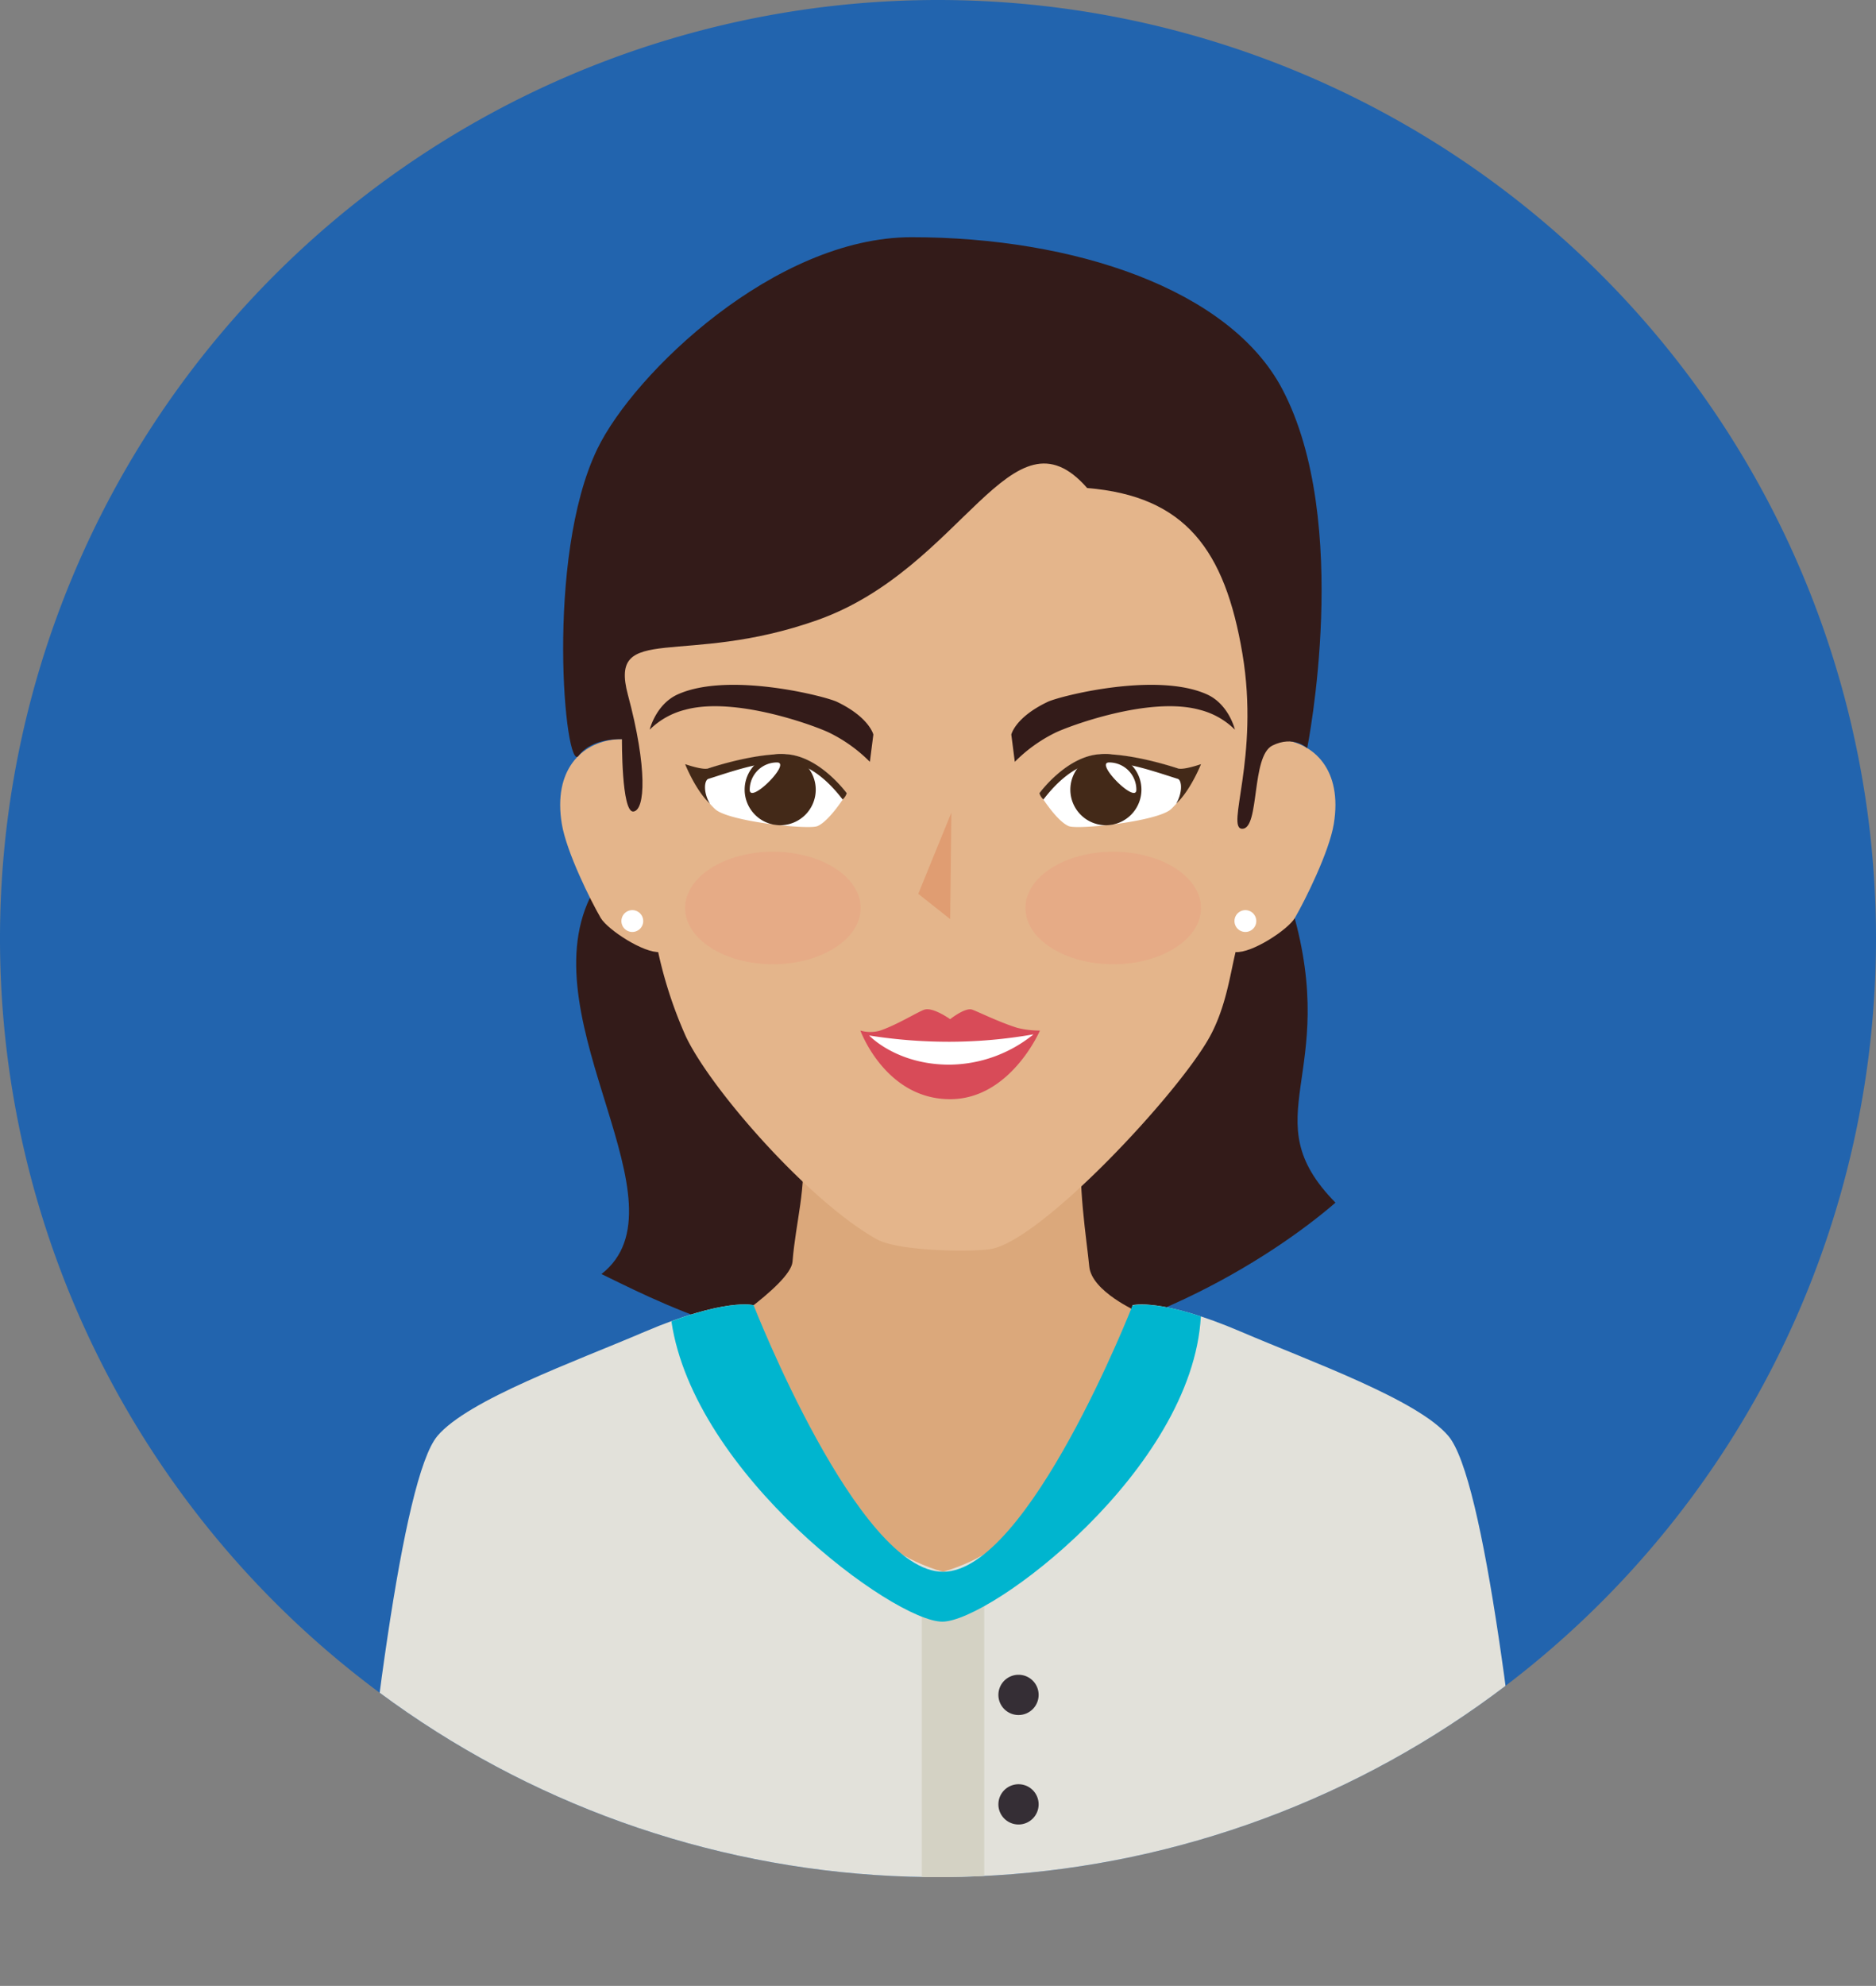 <svg xmlns="http://www.w3.org/2000/svg" xmlns:xlink="http://www.w3.org/1999/xlink" viewBox="0 0 344.16 364.1"><rect x="0" y="0" width="344.16" height="364.1" fill="#808080" stroke="none"/><defs><clipPath id="clip-path"><path d="M344.16,172.08A172.08,172.08,0,1,1,172.08,0,172.08,172.08,0,0,1,344.16,172.08Z" fill="#2264ae"/></clipPath></defs><title>Asset 53</title><g id="Layer_2" data-name="Layer 2"><g id="Capa_1" data-name="Capa 1"><path d="M344.16,172.08A172.08,172.08,0,1,1,172.08,0,172.08,172.08,0,0,1,344.16,172.08Z" fill="#2264ae"/><g clip-path="url(#clip-path)"><path d="M108.23,164.59c-11,22.92,18.45,56.24,2.11,69,7.45,3.52,32.42,17.31,64.4,15.69S233.28,230.63,245,220.5c-15.42-15.68.92-23.19-7.88-53.59" fill="#331b19"/><path d="M208.73,240.51l-3.38,44.12-26.17,22.43-23.52-15.68-26.18-45.89s15.56-9.82,15.91-14.16c.6-7.47,2.61-13.49,1.77-21.3-1.53-14.27,53.87-15.24,51.44-.43-1.07,6.45.8,18,1.23,22.6S208.73,240.51,208.73,240.51Z" fill="#dba87b"/><path d="M233.1,131.81a283.89,283.89,0,0,1-6.43,42.74c-1,4.12-1.76,10.1-4.74,15.54-5.68,10.33-30.77,37.25-40.14,38.91-3.31.58-16.91.46-20.94-1.79-12.43-6.94-30.34-27.36-35-37.12a79,79,0,0,1-5.09-15.46,298.69,298.69,0,0,1-6.37-42.82c-3.72-45.73,26.58-66,59.36-66S236.8,86.07,233.1,131.81Z" fill="#e4b58b"/><path d="M244.69,151.07c-.84,5.1-5.26,14-7.15,17.24-1.28,2.16-7.92,6.51-10.88,6.24s-1.82-8.24-2.91-10.94-1.54-8.44-1.4-14.63c.24-10.08,6.36-14,12.53-13.41S246.32,141.12,244.69,151.07Z" fill="#e4b58b"/><path d="M103.07,151.07c.84,5.1,5.25,14,7.14,17.24,1.29,2.16,7.93,6.51,10.88,6.24s1.83-8.24,2.92-10.94,1.54-8.44,1.39-14.63c-.24-10.08-6.35-14-12.52-13.41S101.43,141.12,103.07,151.07Z" fill="#e4b58b"/><path d="M119.19,133.78s1.1-4.64,5.15-6.47c9.31-4.19,27,.32,29.21,1.37,5.94,2.85,6.67,6,6.67,6l-.64,5a27.38,27.38,0,0,0-7.46-5.35c-2.32-1.14-17.18-6.73-26.42-4.2A14.1,14.1,0,0,0,119.19,133.78Z" fill="#331b19"/><path d="M226.55,133.78s-1.09-4.64-5.13-6.47c-9.32-4.19-27,.32-29.21,1.37-6,2.85-6.68,6-6.68,6l.64,5a27.42,27.42,0,0,1,7.45-5.35c2.33-1.14,17.19-6.73,26.43-4.2A14,14,0,0,1,226.55,133.78Z" fill="#331b19"/><path d="M114.1,135.52S114,149,116.19,148.79s2.6-8-1-21.41,10.25-5,34.79-13.7c26.82-9.53,35.57-40.08,49.47-24.2,18,1.47,25.28,11.35,28.48,30.38s-3.2,32.16,0,32.09,1.58-13.32,5.5-15.26,6.38.48,6.38.48,8.34-41.48-4.61-65.91C225.51,53,197,43.49,167.23,43.49c-25.06,0-50.92,24.93-57.64,38.8-9.65,19.93-5.94,59.67-3.46,56.29S114.1,135.52,114.1,135.52Z" fill="#331b19"/><path d="M282.29,364.1c-4.09-43.76-10-93.07-16.58-100.82-5.61-6.65-25.27-13.65-38-19.1-14.75-6.32-19.95-4.88-19.95-4.88s-7.09,41-34.77,48.88c-27.66-7.86-34.75-48.88-34.75-48.88s-5.21-1.44-20,4.88c-12.72,5.45-32.38,12.45-38,19.1C73.76,271,67.81,320.34,63.72,364.1Z" fill="#e2e1da"/><path d="M118,168.87a2,2,0,1,1-2-2A2,2,0,0,1,118,168.87Z" fill="#fff"/><path d="M230.47,168.87a2,2,0,1,1-2-2A2,2,0,0,1,230.47,168.87Z" fill="#fff"/><rect x="169.11" y="291.88" width="11.45" height="54.23" fill="#d4d2c4"/><path d="M190.54,310.74a3.69,3.69,0,1,1-3.68-3.68A3.68,3.68,0,0,1,190.54,310.74Z" fill="#352e35"/><path d="M190.54,330.82a3.69,3.69,0,1,1-3.68-3.69A3.68,3.68,0,0,1,190.54,330.82Z" fill="#352e35"/><path d="M220.3,241.35c-9.13-3-12.53-2-12.53-2S188.66,288.18,173,288.18s-34.75-48.88-34.75-48.88-4-1.11-15.08,2.94c4.14,28.08,40.82,55.08,49.7,55.08S218.78,269.45,220.3,241.35Z" fill="#00b5cf"/><path d="M127.34,141.71a13.29,13.29,0,0,0,3.84,6.63c2.43,2.29,17.23,3.83,18.79,3.12,2.33-1,5.37-6,5.37-6s-5.21-7.17-11.64-7.17S127.34,141.71,127.34,141.71Z" fill="#fff"/><path d="M143.7,139.66c-4.64,0-10.51,2.14-13.74,3.14-.75.23-1,2.43.27,4.54-2.64-2.43-4.54-7.24-4.54-7.24s3.17,1.12,4.2.79c3.09-1,9-2.63,13.81-2.63,6.43,0,11.64,7.17,11.64,7.17a2.68,2.68,0,0,1-.75,1.15C153.44,145.13,149.27,139.66,143.7,139.66Z" fill="#432918"/><path d="M136.61,144.78a6.52,6.52,0,1,0,6.52-6.52A6.51,6.51,0,0,0,136.61,144.78Z" fill="#432918"/><path d="M137.54,144.79c0,2.75,7.75-5,5-5A5,5,0,0,0,137.54,144.79Z" fill="#fff"/><polygon points="174.31 168.51 168.46 163.88 174.53 149 174.31 168.51" fill="#e09d72"/><path d="M174.3,201.53c-11.88,0-16.46-12.58-16.46-12.58a6.53,6.53,0,0,0,3.44.06c3.14-1,7.3-3.62,8.36-3.91,1.58-.45,4.67,1.76,4.67,1.76s2.71-2.16,4-1.76c.88.27,4.93,2.3,8.32,3.35a17.17,17.17,0,0,0,4.15.5S185.37,201.53,174.3,201.53Z" fill="#d84b58"/><path d="M174.16,195.2c-9.73,0-14.71-5.35-14.71-5.35A93.54,93.54,0,0,0,174.31,191a89.72,89.72,0,0,0,15.29-1.36A24.78,24.78,0,0,1,174.16,195.2Z" fill="#fff"/><path d="M157.89,166.48c0,5.69-7.21,10.31-16.1,10.31s-16.1-4.62-16.1-10.31,7.21-10.32,16.1-10.32S157.89,160.77,157.89,166.48Z" fill="#f08375" opacity="0.2"/><path d="M218.68,141.71a13.19,13.19,0,0,1-3.84,6.63c-2.43,2.29-17.23,3.83-18.79,3.12-2.34-1-5.37-6-5.37-6s5.21-7.17,11.63-7.17S218.68,141.71,218.68,141.71Z" fill="#fff"/><path d="M202.31,139.66c4.65,0,10.52,2.14,13.76,3.14.73.23.94,2.43-.29,4.54,2.64-2.43,4.55-7.24,4.55-7.24s-3.18,1.12-4.21.79c-3.09-1-9-2.63-13.81-2.63-6.42,0-11.63,7.17-11.63,7.17a2.61,2.61,0,0,0,.74,1.15C192.57,145.13,196.74,139.66,202.31,139.66Z" fill="#432918"/><path d="M209.4,144.78a6.52,6.52,0,1,1-6.52-6.52A6.52,6.52,0,0,1,209.4,144.78Z" fill="#432918"/><path d="M208.47,144.79c0,2.75-7.75-5-5-5A5,5,0,0,1,208.47,144.79Z" fill="#fff"/><path d="M188.12,166.48c0,5.69,7.21,10.31,16.11,10.31s16.1-4.62,16.1-10.31-7.21-10.32-16.1-10.32S188.12,160.77,188.12,166.48Z" fill="#f08375" opacity="0.2"/></g></g></g></svg>